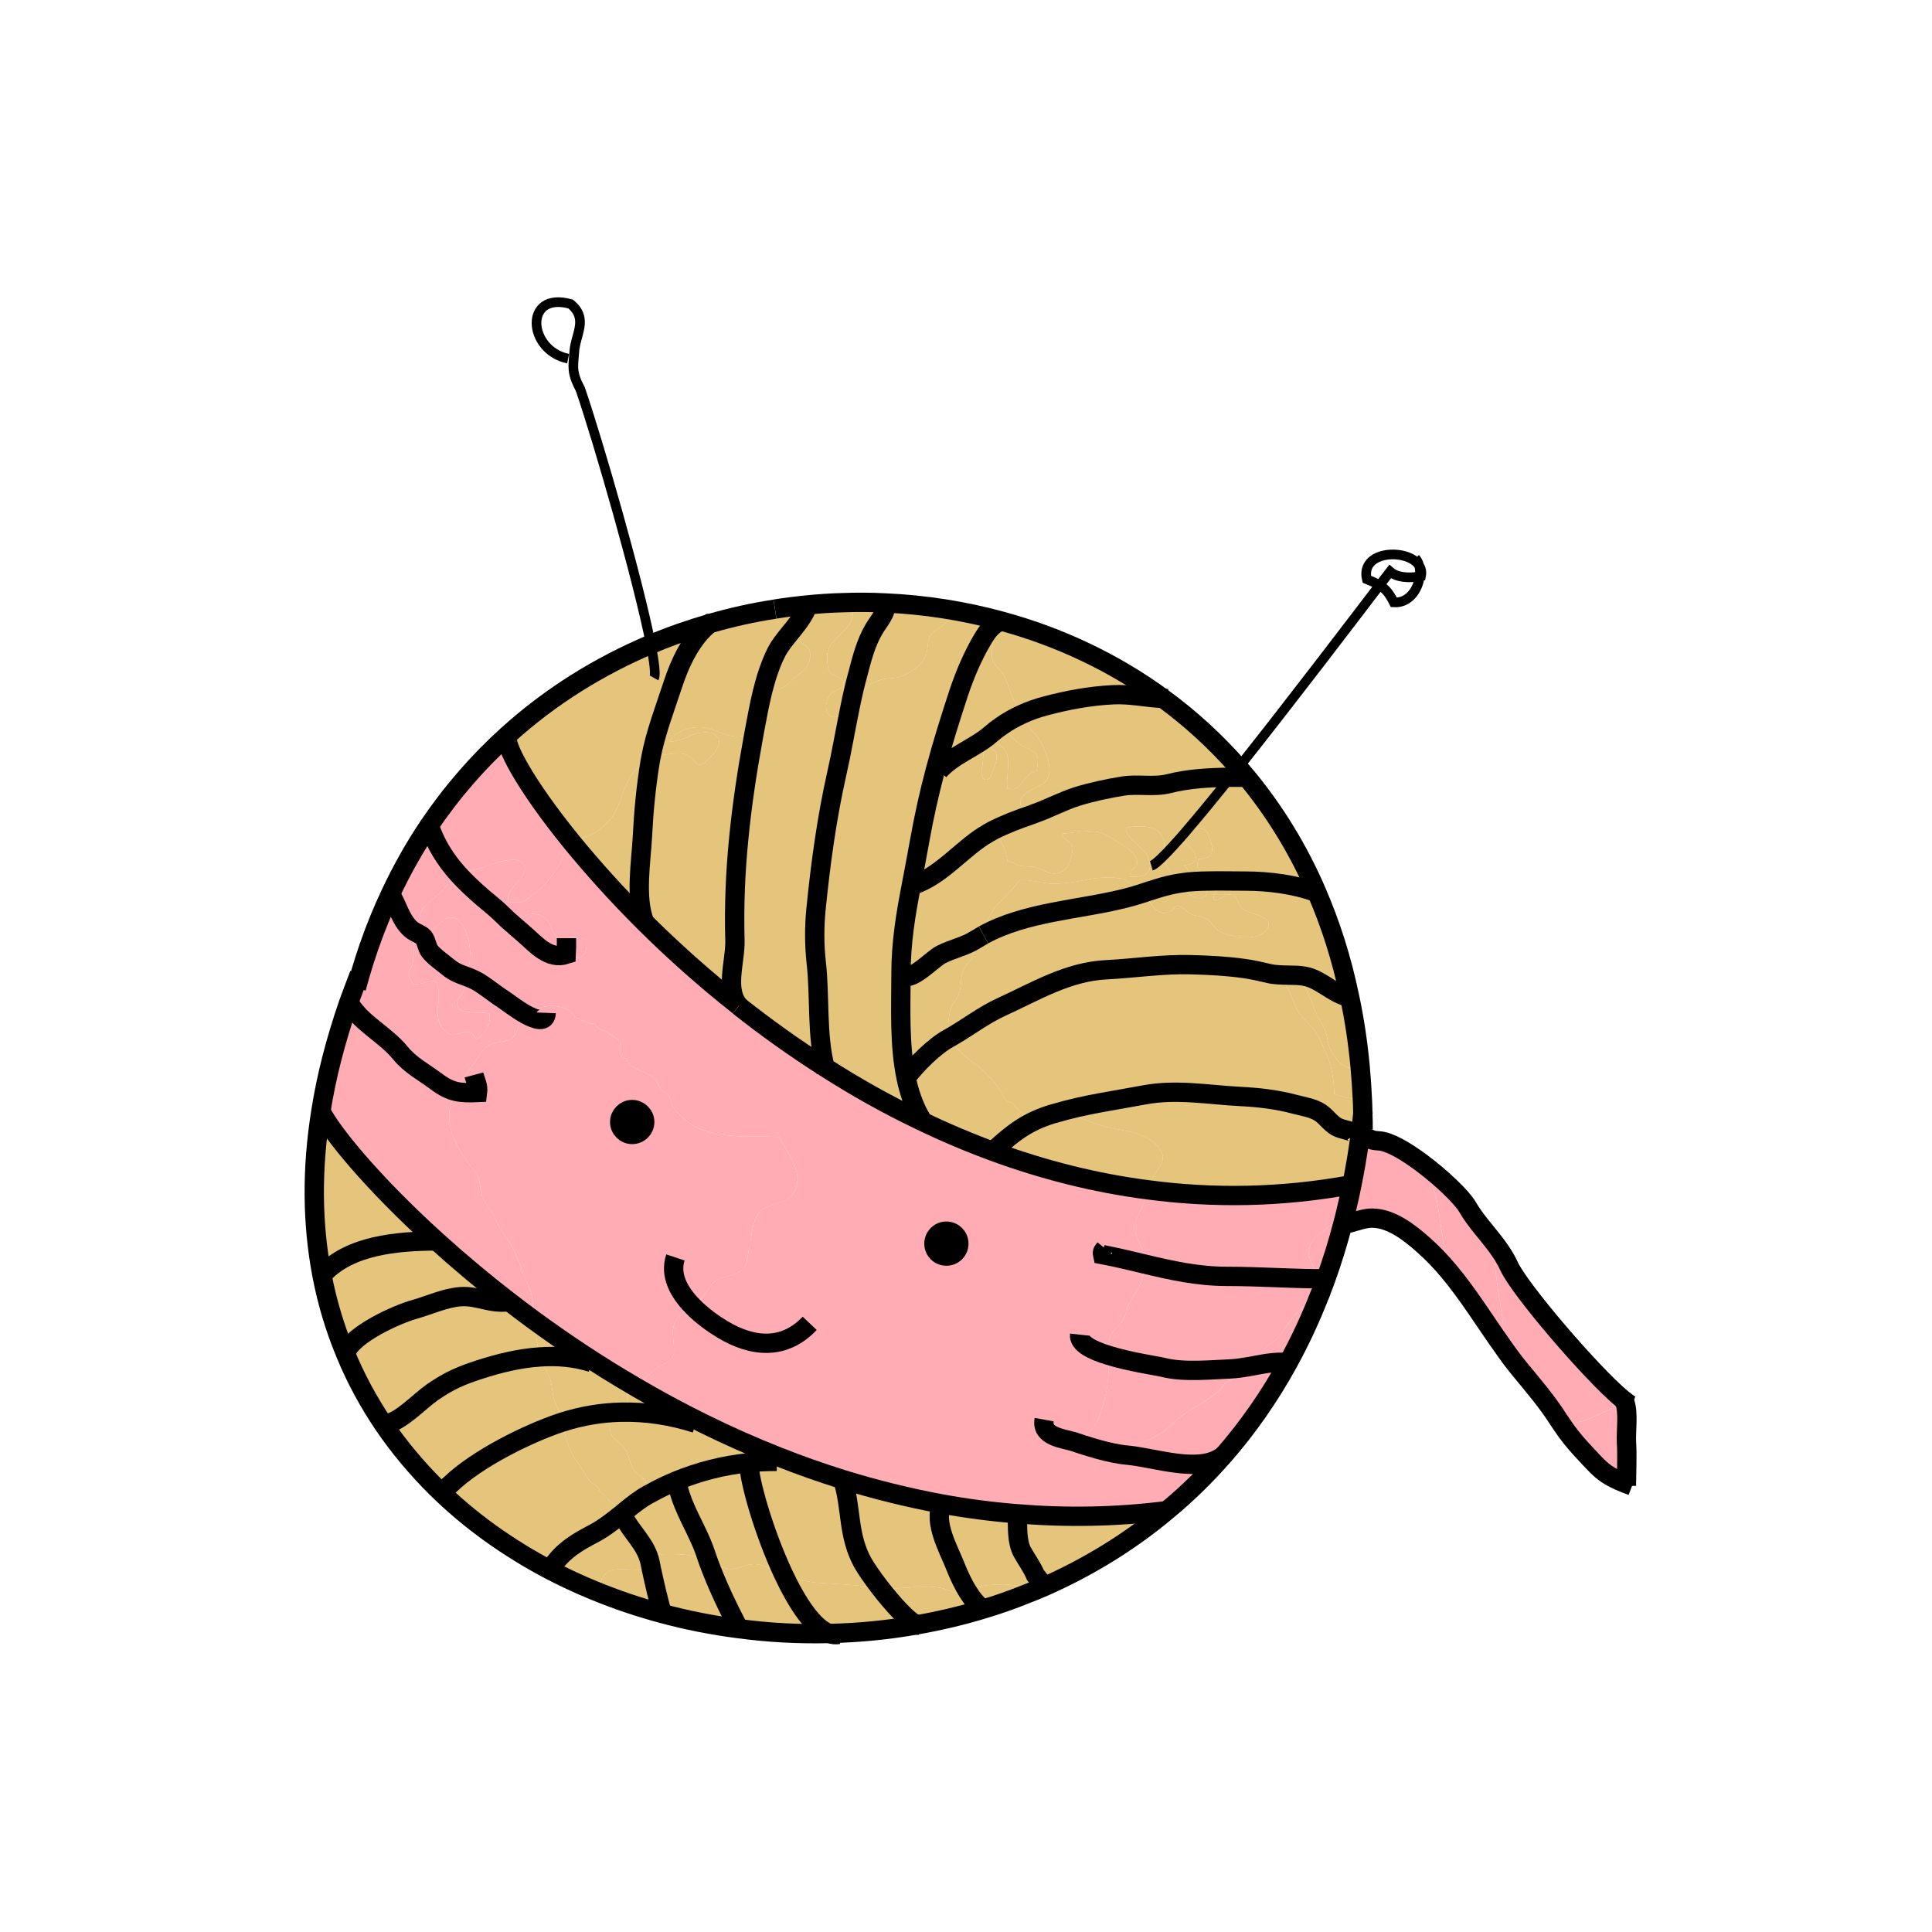 <?xml version="1.0" encoding="utf-8"?>
<!-- Generator: Adobe Illustrator 16.0.4, SVG Export Plug-In . SVG Version: 6.00 Build 0)  -->
<!DOCTYPE svg PUBLIC "-//W3C//DTD SVG 1.1//EN" "http://www.w3.org/Graphics/SVG/1.1/DTD/svg11.dtd">
<svg version="1.1" id="Layer_1" xmlns="http://www.w3.org/2000/svg" xmlns:xlink="http://www.w3.org/1999/xlink" x="0px" y="0px"
	 width="200px" height="200px" viewBox="0 0 200 200" enable-background="new 0 0 200 200" xml:space="preserve">
<g id="XMLID_1_">
	<g>
		<g id="XMLID_2_">
			<g>
				<path fill="#FFACB5" d="M168.37,149.27c0.09,1.431,0.01,2.891,0,4.33c-2.43-0.939-2.79-1.569-4.66-3.56
					c-0.72-0.78-1.46-1.69-2.07-2.63l0.091-0.07c1.449,0,2.149-0.149,3.409-0.75c0.601-0.3,1.21-0.46,1.7-0.859
					c0.41-0.32,0.61-0.74,1.05-0.95c0.141,0.12,0.261,0.21,0.38,0.3l-0.069,0.08C168.6,146.25,168.32,148.1,168.37,149.27z"/>
				<path fill="#FFACB5" d="M167.89,144.78c-0.439,0.21-0.64,0.63-1.05,0.95c-0.49,0.399-1.1,0.56-1.7,0.859
					c-1.26,0.601-1.96,0.75-3.409,0.75l-0.091,0.07c-0.109-0.15-0.199-0.3-0.3-0.44c-1.149-1.83-2.64-3.56-4.04-5.26
					c-0.649-0.79-1.25-1.61-1.83-2.45l0.23-0.17c0-2.68-0.66-5.12-0.9-7.75c-0.13-1.62-0.74-2.97-1.399-4.3
					c1.029,1.28,2.119,2.51,2.819,4.04C157.32,133.49,164.74,142.15,167.89,144.78z"/>
				<path fill="#FFACB5" d="M155.7,139.09l-0.23,0.17c-1.84-2.58-3.489-5.29-5.529-7.71c-0.5-2.319-0.74-4.68-1.16-7.05
					c-0.16-0.89-0.73-2.75-1.62-4.12c2.109,1.57,4.16,3.561,4.729,4.521c0.44,0.77,0.971,1.46,1.511,2.14
					c0.659,1.33,1.27,2.68,1.399,4.3C155.04,133.97,155.7,136.41,155.7,139.09z"/>
				<path fill="#FFACB5" d="M139.95,122.63c0.3-1.47,0.56-2.99,0.78-4.54c1.279-0.62,0.56-0.06,1.989,0.01
					c0.5,0.021,1.141,0.25,1.86,0.62c0.8,0.41,1.689,1,2.58,1.66c0.89,1.37,1.46,3.23,1.62,4.12c0.42,2.37,0.66,4.73,1.16,7.05
					c-0.801-0.95-1.66-1.859-2.62-2.7c-1.431-1.27-3.311-2.739-5.271-2.75c-1.04-0.01-2.1,0.561-3.05,0.631
					c0.15-0.53,0.28-1.061,0.4-1.61C139.6,124.3,139.79,123.47,139.95,122.63z"/>
				<path fill="#E5C47B" d="M141.03,113.76c0.029,0.5,0.04,1.021,0.05,1.53c-0.07,0.74-0.17,1.49-0.26,2.21l-0.471-0.06
					c-0.229-0.381-1.399-0.471-1.97-0.79c-0.689-0.391-1.1-1.07-1.729-1.48c-0.761-0.49-1.75-0.62-2.601-0.85
					c-1.819-0.49-3.74-0.721-5.62-0.811c-3.38-0.17-6.62-0.8-10.01-0.16c-3.13,0.591-6.11,0.98-9.17,1.891c-0.15,0-0.29,0-0.43,0.02
					c-0.761,0.061-1.95,0.29-2.7,0.08c-0.59-0.16-0.99-0.74-1.32-1.21c-0.819,0.101-1.149-1.149-1.55-1.68
					c-0.45-0.61-1.18-1.431-1.77-1.891c-0.811-0.649-1.601-1.1-2.201-1.85c-0.2-0.25-0.62-0.55-0.77-0.82
					c-0.08-0.149-0.12-0.319-0.14-0.489c1.79-1.021,3.439-2.311,5.26-3.141c3.58-1.64,6.91-3.67,10.88-3.87
					c2.98-0.15,5.87-0.62,8.92-0.52c1.801,0.05,3.58,0.14,5.351,0.39c0.89,0.12,1.729,0.32,2.63,0.53c0.3,0.07,0.62,0.1,0.92,0.12
					c0.83,0.89,1.27,1.93,1.7,3.06c0.39,1.03,1.069,1.58,1.75,2.351c0.31,0.33,0.68,0.81,0.859,1.239
					c0.25,0.62,0.46,1.101,0.721,1.66c0.54,1.261,0.71,2.65,0.77,4c0.95,0.391,1.73,0.54,2.66,0.55c0.02,0,0.04,0,0.06,0
					L141.03,113.76z"/>
				<path fill="#E5C47B" d="M141.03,113.76l-0.181,0.01c-0.02,0-0.04,0-0.06,0c-0.93-0.01-1.71-0.159-2.66-0.55
					c-0.06-1.35-0.229-2.739-0.77-4c-0.261-0.56-0.471-1.04-0.721-1.66c-0.18-0.43-0.55-0.909-0.859-1.239
					c-0.681-0.771-1.36-1.32-1.75-2.351c-0.431-1.13-0.87-2.17-1.7-3.06c0.64,0.05,1.29,0.03,1.92,0.06
					c0.75,0.85,1.25,1.97,1.66,3.11c0.28,0.78,0.64,1.42,1.06,2.1c0.45,0.761,0.36,1.53,0.71,2.34
					c0.46,1.061,1.58,2.471,2.891,1.921l0.229-0.021C140.9,111.51,140.97,112.62,141.03,113.76z"/>
				<path fill="#E5C47B" d="M140.82,117.5c-0.03,0.2-0.061,0.39-0.09,0.59c-0.221,1.55-0.48,3.07-0.78,4.54
					c-7.34,1.36-14.4,1.43-21.101,0.54c0.101-0.32,0.21-0.62,0.32-0.92c0.29-0.76,1.08-1.5,1.19-2.2
					c0.13-1.03-0.841-1.819-1.591-2.24c-1.46-0.81-2.979-0.779-4.609-1.25c-1.65-0.47-3.141-1.35-4.91-1.319
					c3.06-0.91,6.04-1.3,9.17-1.891c3.39-0.64,6.63-0.01,10.01,0.16c1.88,0.09,3.801,0.32,5.62,0.811
					c0.851,0.229,1.84,0.359,2.601,0.85c0.63,0.41,1.04,1.09,1.729,1.48c0.57,0.319,1.74,0.409,1.97,0.79L140.82,117.5z"/>
				<path fill="#E5C47B" d="M140.8,110.42l-0.229,0.021c-1.311,0.55-2.431-0.86-2.891-1.921c-0.35-0.81-0.26-1.579-0.71-2.34
					c-0.42-0.68-0.779-1.319-1.06-2.1c-0.41-1.14-0.91-2.26-1.66-3.11c0.38,0.02,0.75,0.07,1.11,0.16
					c1.439,0.4,2.51,1.561,3.939,2.01l0.38-0.08C140.19,105.41,140.56,107.86,140.8,110.42z"/>
				<path fill="#FFACB5" d="M139.95,122.63c-0.16,0.84-0.351,1.67-0.55,2.49h-0.011c-0.239,0.81-1.26,1.31-1.81,1.83
					c-0.95,0.859-2.05,1.25-2.08,2.72c-0.02,1.061,0.78,1.85,1.16,2.71c-3.271-0.02-6.351-0.25-9.63-0.25
					c-3.05,0-5.8-0.62-8.561-1.28c0.011-0.51-0.05-1.029-0.22-1.51c-0.27-0.81-0.83-1.47-0.77-2.46c0.05-0.649,0.43-1.149,0.67-1.75
					c0.279-0.63,0.479-1.3,0.699-1.96C125.55,124.06,132.61,123.99,139.95,122.63z"/>
				<path fill="#E5C47B" d="M139.68,103.06l-0.38,0.08c-1.43-0.449-2.5-1.609-3.939-2.01c-0.36-0.09-0.73-0.14-1.11-0.16
					c-0.63-0.03-1.28-0.01-1.92-0.06c-0.3-0.02-0.62-0.05-0.92-0.12c-0.9-0.21-1.74-0.41-2.63-0.53
					c-1.771-0.25-3.55-0.34-5.351-0.39c-3.05-0.1-5.939,0.37-8.92,0.52c-3.97,0.2-7.3,2.23-10.88,3.87
					c-1.82,0.83-3.47,2.12-5.26,3.141c-0.04-0.23-0.05-0.471-0.12-0.71h-0.09c-0.05-0.71,0.06-1.54,0.24-2.181
					c0.21-0.729,0.7-0.99,0.92-1.75c0.24-0.8,0.07-1.79,0.52-2.53c0.5-0.79,0.89-1.04,1.14-2.03c0.2-0.8,0.45-0.8,0.83-1.41
					l0.011-0.01c4.33-2.38,9.819-2.59,14.529-3.76c0.5-0.12,0.99-0.26,1.45-0.4c0.07,0.11,0.141,0.23,0.23,0.32
					c0.22-0.04,0.52,0.07,0.75,0.03c0.47,0.8,1.21,2,2.35,1.38c0.771-0.42,0.271-0.87,1.23-0.41c0.27,0.13,0.529,0.47,0.79,0.62
					c0.619,0.34,1.29,0.21,1.84,0.61c0.45,0.33,0.729,1,1.319,1.29c1.25,0.59,4.101,1.08,4.9-0.36c0.72-1.29-1.9-1.43-2.61-2.03
					c-0.529-0.45-0.369-1.38-1.229-1.47c-0.73-0.06-0.96,0.7-1.75,0.52c0.04-1.19,0.97-1.46,0.46-1.93c0.95,0,1.91,0.02,2.86,0.02
					c2.359,0,5.159,0.35,7.35,1.19l0.03-0.01C137.74,95.68,138.88,99.23,139.68,103.06z"/>
				<path fill="#FFACB5" d="M139,126.73c-0.51,1.96-1.1,3.85-1.75,5.659c-0.2,0-0.4,0-0.59-0.01c-0.38-0.86-1.18-1.649-1.16-2.71
					c0.03-1.47,1.13-1.86,2.08-2.72c0.55-0.521,1.57-1.021,1.81-1.83h0.011C139.28,125.67,139.15,126.2,139,126.73z"/>
				<path fill="#FFACB5" d="M136.66,132.38c0.189,0.01,0.39,0.01,0.59,0.01c-0.14,0.37-0.27,0.75-0.42,1.101
					c-0.061,0.189-0.12,0.37-0.2,0.55c-0.01,0.02-0.01,0.03-0.03,0.05c-0.359,0.63-1.029,0.75-1.63,1.19
					c-0.95,0.7-1.529,1.569-2.13,2.54c-0.45,0.72-1.07,1.05-1.7,1.58c-0.55,0.47-0.85,1.279-1.409,1.75
					c-0.141,0.13-0.32,0.229-0.49,0.33c-0.62,0.1-1.24,0.199-1.87,0.229c-2.101,0.09-4.83,0.36-6.87-0.14
					c-0.83-0.2-3.55-0.58-5.73-1.261c-0.029-0.779-0.06-1.569,0.29-2.21c0.32-0.609,0.971-0.979,1.271-1.6
					c0.38-0.78,0.479-1.56,0.979-2.29c0.471-0.67,0.78-1.3,0.98-2.08c0.1-0.42,0.17-0.85,0.18-1.28
					c2.761,0.66,5.511,1.28,8.561,1.28C130.31,132.13,133.39,132.36,136.66,132.38z"/>
				<path fill="#E5C47B" d="M136.32,92.38v0.01l-0.03,0.01c-2.19-0.84-4.99-1.19-7.35-1.19c-0.95,0-1.91-0.02-2.86-0.02
					c-0.14-0.12-0.36-0.25-0.73-0.42c-1.01-0.46-1.609-0.52-1.3-1.83c1.4-0.04,1.62-0.66,1.3-1.84c-0.34-1.33-0.699-1.48-2-1.22
					c-0.22,0.04-0.399,0.09-0.55,0.15c1.32-1.54,2.9-3.46,4.601-5.57c0.54,0,1.1,0,1.659,0C131.93,83.93,134.39,87.9,136.32,92.38z"
					/>
				<path fill="#FFACB5" d="M134.97,135.28c0.601-0.44,1.271-0.561,1.63-1.19c-0.96,2.47-2.06,4.8-3.26,6.99l-0.07-0.03
					c-1.35-0.13-2.689,0.19-4.029,0.431c0.17-0.101,0.35-0.2,0.49-0.33c0.56-0.471,0.859-1.28,1.409-1.75
					c0.63-0.53,1.25-0.86,1.7-1.58C133.44,136.85,134.02,135.98,134.97,135.28z"/>
				<path fill="#FFACB5" d="M133.34,141.08c-1.939,3.53-4.17,6.7-6.63,9.53c-0.01,0.01-0.03,0.02-0.03,0.02
					c-2.359,2.021-7.109,0.25-10.05,0c-0.45-0.04-0.899-0.12-1.36-0.21c0.86-0.25,1.721-0.71,2.57-0.979
					c1.561-0.49,2.72-1.19,3.82-2.28c1.25-1.25,3.02-1.891,4.39-3.05c0.3-0.261,0.49-0.62,0.771-0.88
					c0.33-0.29,0.72-0.351,1.069-0.631c0.341-0.26,0.53-0.619,0.92-0.88c0.12-0.069,0.271-0.16,0.431-0.239
					c1.34-0.24,2.68-0.561,4.029-0.431L133.34,141.08z"/>
				<path fill="#E5C47B" d="M128.6,94.07c0.71,0.6,3.33,0.74,2.61,2.03c-0.8,1.44-3.65,0.95-4.9,0.36
					c-0.59-0.29-0.869-0.96-1.319-1.29c-0.55-0.4-1.221-0.27-1.84-0.61c-0.261-0.15-0.521-0.49-0.79-0.62
					c-0.96-0.46-0.46-0.01-1.23,0.41c-1.14,0.62-1.88-0.58-2.35-1.38c-0.23,0.04-0.53-0.07-0.75-0.03
					c-0.09-0.09-0.16-0.21-0.23-0.32c1.42-0.45,2.75-0.95,4.28-1.19c0.11,0.14,0.22,0.26,0.32,0.39c0.6,0.74,1.409,1.55,2.42,0.94
					c0.25-0.96,0.25-1.14-0.511-1.54c0.591-0.02,1.181-0.02,1.771-0.03c0.51,0.47-0.42,0.74-0.46,1.93
					c0.79,0.18,1.02-0.58,1.75-0.52C128.23,92.69,128.07,93.62,128.6,94.07z"/>
				<path fill="#FFACB5" d="M129.24,141.48c-0.16,0.079-0.311,0.17-0.431,0.239c-0.39,0.261-0.579,0.62-0.92,0.88
					c-0.35,0.28-0.739,0.341-1.069,0.631c-0.28,0.26-0.471,0.619-0.771,0.88c-1.37,1.159-3.14,1.8-4.39,3.05
					c-1.101,1.09-2.26,1.79-3.82,2.28c-0.85,0.27-1.71,0.729-2.57,0.979c-1.109-0.22-2.25-0.57-3.3-0.9
					c0.13-0.789,1.25-1.75,1.54-2.21c0.351-0.6,0.521-1.46,0.721-2.09c0.449-1.41,0.55-2.84,0.55-4.34c0-0.189,0-0.38-0.011-0.57
					c2.181,0.681,4.9,1.061,5.73,1.261c2.04,0.5,4.77,0.229,6.87,0.14C128,141.68,128.62,141.58,129.24,141.48z"/>
				<path fill="#E5C47B" d="M128.21,79.46c-0.29,0.34-0.55,0.68-0.81,1c-2.221,0.03-4.36,0.14-6.431,0.67
					c-1.55,0.38-3.13,0-4.689,0.24c-1.45,0.22-3.38,0.64-4.78,1.08c-1.54,0.49-2.92,1.25-4.43,1.78c-0.08-0.08-0.17-0.15-0.261-0.19
					c-0.449-0.24-1.239-0.35-1.189-1.04c0.05-1.03,2.05-1.49,2.6-2.09c0.971-1.1,0.05-3.14-0.55-4.19c-0.37-0.66-0.89-1.1-1.29-1.68
					c-0.24-0.35-0.42-0.72-0.6-1.09c0.79-0.37,1.609-0.65,2.439-0.87c2.28-0.61,4.61-1.04,7-1.16c1.79-0.09,3.45,0.31,5.181,0.38
					C123.22,74.36,125.84,76.75,128.21,79.46z"/>
				<path fill="#E5C47B" d="M125.35,90.77c0.37,0.17,0.591,0.3,0.73,0.42c-0.59,0.01-1.18,0.01-1.771,0.03
					c-0.05-0.03-0.1-0.06-0.159-0.09c-0.811-0.42-0.98-0.88-1.591-1.57c1.45-0.06,1.591-1,0.551-1.92
					c-0.431-0.37-0.771-0.7-0.851-0.98c0.181-0.2,0.351-0.41,0.54-0.63c0.15-0.06,0.33-0.11,0.55-0.15c1.301-0.26,1.66-0.11,2,1.22
					c0.32,1.18,0.101,1.8-1.3,1.84C123.74,90.25,124.34,90.31,125.35,90.77z"/>
				<path fill="#E5C47B" d="M124.31,91.22c0.761,0.4,0.761,0.58,0.511,1.54c-1.011,0.61-1.82-0.2-2.42-0.94
					c-0.101-0.13-0.21-0.25-0.32-0.39c0.3-0.05,0.61-0.09,0.93-0.13C123.44,91.26,123.88,91.24,124.31,91.22z"/>
				<path fill="#E5C47B" d="M124.15,91.13c0.06,0.03,0.109,0.06,0.159,0.09c-0.43,0.02-0.869,0.04-1.3,0.08
					c-0.319,0.04-0.63,0.08-0.93,0.13c-0.561-0.64-1.2-1.37-1.43-2.16c-0.07-0.25-0.091-0.51-0.11-0.75
					c0.479-0.48,1.06-1.12,1.72-1.86c0.08,0.28,0.42,0.61,0.851,0.98c1.04,0.92,0.899,1.86-0.551,1.92
					C123.17,90.25,123.34,90.71,124.15,91.13z"/>
				<path fill="#FFACB5" d="M52.51,95.18c-0.04,0.45-0.03,0.92-0.07,1.35c0.56,0.03,1.13,0.03,1.69,0.06
					c0.05,0.06,0.12,0.11,0.18,0.16c0.61,0.53,1.24,1.19,1.93,1.63c0.23,0.97,0.1,1.55,1.44,1.31c0.45-0.08,1.59-0.29,1.75-0.61
					l0.01-0.04c1.18,0.29,1.34-0.77,1.28-1.79c-0.43-0.1-0.75-0.25-1.21-0.27c-0.31-0.01-0.6,0.11-0.87,0.19
					c-0.15,0.04-0.29,0.08-0.44,0.07c-0.93-0.06-0.85-0.88-1.26-1.55c-0.45-0.75-1.04-1.15-1.97-1.07
					c-0.38,0.03-0.84,0.29-1.23,0.28c-0.53-0.01-0.67-0.33-1.12-0.35C52.57,94.75,52.53,94.96,52.51,95.18z M85.41,110.49
					c3.13,2.01,6.45,3.88,9.94,5.54c2.46,1.189,5,2.26,7.61,3.22c5.03,1.83,10.34,3.21,15.89,3.92c-0.22,0.66-0.42,1.33-0.699,1.96
					c-0.24,0.601-0.62,1.101-0.67,1.75c-0.061,0.99,0.5,1.65,0.77,2.46c0.17,0.48,0.23,1,0.22,1.51c-0.01,0.431-0.08,0.86-0.18,1.28
					c-0.2,0.78-0.51,1.41-0.98,2.08c-0.5,0.73-0.6,1.51-0.979,2.29c-0.3,0.62-0.95,0.99-1.271,1.6
					c-0.35,0.641-0.319,1.431-0.29,2.21c0.011,0.19,0.011,0.381,0.011,0.57c0,1.5-0.101,2.93-0.55,4.34
					c-0.2,0.63-0.37,1.49-0.721,2.09c-0.29,0.46-1.41,1.421-1.54,2.21c-0.029,0.23,0.011,0.44,0.181,0.631
					c0.279,0.3,1.319,0.399,1.729,0.449c0.47,0.04,0.93-0.029,1.39-0.18c0.461,0.09,0.91,0.17,1.36,0.21
					c2.94,0.25,7.69,2.021,10.05,0c-1.83,2.11-3.8,4.03-5.88,5.75c-5.28,0.67-10.439,0.74-15.45,0.33
					c-2.659-0.21-5.28-0.55-7.85-1.02c-3.52-0.65-6.94-1.511-10.26-2.53c-2.26-0.71-4.49-1.49-6.65-2.351
					c-5.34-2.1-10.36-4.619-14.98-7.34c0.84-0.39,2.04-1.649,2.58-1.97c0.33-0.2,1.27-0.62,1.46-1c0.27-0.56,0.01-1.89,0.01-2.51
					c0-1.54,0.9-1.99,2-2.811c0.03-0.01,0.07-0.04,0.1-0.06c0.59-0.45,0.91-0.66,1.33-1.33c0.57-0.91,0.87-1.29,1.84-1.56
					c0.6-0.16,1.26-0.28,1.77-0.721c0.73-0.63,0.64-1.37,0.85-2.26c0.3-1.34,0.28-3.55,1.64-4.2c1.04-0.51,2.39-0.45,3.04-1.689
					c0.73-1.4,0.08-2.721-0.57-3.94c-0.29-0.54-0.75-1.13-0.99-1.71c-2.98-0.17-6.73,0.31-9.26-1.41c-0.55-0.359-1.1-0.88-1.5-1.38
					c-0.42-0.52-0.45-1.18-0.8-1.67c-0.12-0.16-0.52-0.32-0.68-0.5c-0.25-0.27-0.31-0.72-0.54-0.98
					c-0.88-0.949-2.49-0.89-3.06-2.189c-0.87,0.03-0.58-1.34-0.61-1.92c-0.38-0.101-1-0.58-1.38-0.771
					c-0.39-0.199-1.17-0.479-1.24-0.899c-0.81,0.029-1.34-0.46-2.07-0.641c-0.88-1.72-3.72-1.399-5.11-0.34
					c-0.97-0.55-1.99-1.35-2.35-1.58c-0.9-0.58-1.88-1.41-2.77-1.899c-0.34-0.181-0.67-0.311-0.98-0.431
					c0.18-0.74,0.32-1.41,0.35-2.2c0.05-1.17-0.52-3.97-2.01-3.93c-1.09,0.02-2.38,2.6-3.07,0.96c-0.74-1.81,1.17-2.67,2.09-3.6
					c0.6-0.61,0.97-1.45,1.73-1.87c0.03-0.01,0.04-0.02,0.06-0.03c0.64-0.31,1.53-0.3,2.23-0.55c0.84-0.31,3.46-1.32,4.28-0.66
					c1.21,0.97-0.97,2.45-1.29,3.3c-0.09,0.25-0.11,0.59-0.16,0.86c0.84-0.07,1.21,0.24,1.96-0.25c0.55-0.36,1.24-0.96,1.71-1.4
					c0.6-0.57,1.14-1.37,1.63-2.09c0.56-0.83,0.54-1.81,1.4-2.41c2.08,2.54,4.59,5.35,7.51,8.26c2.87,2.85,6.13,5.79,9.74,8.63v0.02
					C79.25,106.33,82.24,108.48,85.41,110.49z M99.26,128.74c0-0.71-0.58-1.29-1.29-1.29c-0.72,0-1.29,0.58-1.29,1.29
					c0,0.72,0.57,1.29,1.29,1.29C98.68,130.03,99.26,129.46,99.26,128.74z"/>
				<path fill="#E5C47B" d="M127.4,80.46c-1.7,2.11-3.28,4.03-4.601,5.57c-0.189,0.22-0.359,0.43-0.54,0.63
					c-0.66,0.74-1.24,1.38-1.72,1.86c-0.05-1,0.17-1.99-0.87-2.63c-0.74-0.45-2.3-0.41-3.13-0.18c0.1,1.32,1.91,1.89,2.32,3.08
					c0.109,0.33,0.18,0.61,0.18,0.85c0,0.96-0.91,1.18-2.07,1.12c-0.109-0.97,1.271-0.87,0.57-2.09c-0.4-0.72-1.14-1.05-1.8-1.49
					c-1.07-0.7-1.62-1.13-2.98-1.13c-1,0-1.899,0.2-2.85,0.26c0.29,1.01,1.35,0.53,1.09,1.92c-0.21,1.06-0.54,2.1-1.73,2.19
					c-0.92,0.08-1.479-0.61-2.359-0.7c-0.51-0.05-0.96,0-1.4-0.13c-0.439-0.13-0.649-0.43-1.22-0.41c-0.11-1.02-0.46-1.84-1.08-2.61
					c-0.13-0.18-0.31-0.39-0.41-0.61c0.61-0.31,1.28-0.61,1.96-0.88c0.67-0.27,1.36-0.51,2-0.73c0.11-0.03,0.21-0.08,0.311-0.12
					c1.51-0.53,2.89-1.29,4.43-1.78c1.4-0.44,3.33-0.86,4.78-1.08c1.56-0.24,3.14,0.14,4.689-0.24
					C123.04,80.6,125.18,80.49,127.4,80.46z"/>
				<path fill="#E5C47B" d="M120.65,89.27c0.229,0.79,0.869,1.52,1.43,2.16c-1.53,0.24-2.86,0.74-4.28,1.19
					c-0.46-0.69-0.91-1.56-1.71-1.67c-1.1-0.17-2.33-0.13-3.41,0.08c-1.26,0.25-2.62,0.5-3.939,0.44c-1-0.05-2.26-0.48-3.221-0.33
					c-0.93,1.37-2.52,2.35-3.189,3.94c-0.25,0.61-0.19,1.17-0.51,1.7l-0.011,0.01c-0.27,0.15-0.529,0.31-0.779,0.46
					c-1.14,0.73-2.4,0.95-3.6,1.56c-0.9,0.46-2.96,2.709-3.9,2.23h-0.26c0-0.08,0-0.17,0-0.25c0-3.21,0.5-6.21,1.09-9.23l0.22,0.04
					c2.9-0.94,5.11-3.88,7.71-5.35c0.17-0.1,0.33-0.19,0.51-0.29c0.101,0.22,0.28,0.43,0.41,0.61c0.62,0.77,0.97,1.59,1.08,2.61
					c0.57-0.02,0.78,0.28,1.22,0.41c0.44,0.13,0.891,0.08,1.4,0.13c0.88,0.09,1.439,0.78,2.359,0.7c1.19-0.09,1.521-1.13,1.73-2.19
					c0.26-1.39-0.8-0.91-1.09-1.92c0.95-0.06,1.85-0.26,2.85-0.26c1.36,0,1.91,0.43,2.98,1.13c0.66,0.44,1.399,0.77,1.8,1.49
					c0.7,1.22-0.68,1.12-0.57,2.09c1.16,0.06,2.07-0.16,2.07-1.12l0.15-0.01c0.239-0.07,0.71-0.46,1.35-1.11
					C120.56,88.76,120.58,89.02,120.65,89.27z"/>
				<path fill="#E5C47B" d="M119.67,85.89c1.04,0.64,0.82,1.63,0.87,2.63c-0.64,0.65-1.11,1.04-1.35,1.11l-0.15,0.01
					c0-0.24-0.07-0.52-0.18-0.85c-0.41-1.19-2.221-1.76-2.32-3.08C117.37,85.48,118.93,85.44,119.67,85.89z"/>
				<path fill="#E5C47B" d="M118.77,117.81c0.75,0.421,1.721,1.21,1.591,2.24c-0.11,0.7-0.9,1.44-1.19,2.2
					c-0.11,0.3-0.22,0.6-0.32,0.92c-5.55-0.71-10.859-2.09-15.89-3.92l0.14-0.37c1.86-1.689,3.311-2.77,5.78-3.54
					c0.12-0.04,0.24-0.07,0.37-0.1c1.77-0.03,3.26,0.85,4.91,1.319C115.79,117.03,117.31,117,118.77,117.81z"/>
				<path fill="#E5C47B" d="M117.8,92.62c-0.46,0.14-0.95,0.28-1.45,0.4c-4.71,1.17-10.199,1.38-14.529,3.76
					c0.319-0.53,0.26-1.09,0.51-1.7c0.67-1.59,2.26-2.57,3.189-3.94c0.961-0.15,2.221,0.28,3.221,0.33
					c1.319,0.06,2.68-0.19,3.939-0.44c1.08-0.21,2.311-0.25,3.41-0.08C116.89,91.06,117.34,91.93,117.8,92.62z"/>
				<path fill="#E5C47B" d="M120.4,72.3c-1.73-0.07-3.391-0.47-5.181-0.38c-2.39,0.12-4.72,0.55-7,1.16
					c-0.83,0.22-1.649,0.5-2.439,0.87c-0.2-0.4-0.391-0.81-0.65-1.19c-0.55-0.81-0.729-1.92-1.189-2.8
					c-0.37-0.68-1.08-1.1-1.23-1.83c-0.18-0.86,0.271-1.75,0.08-2.63c-0.04-0.21-0.1-0.4-0.17-0.55c0.33-0.33,0.71-0.58,1.14-0.63
					C109.71,65.95,115.37,68.61,120.4,72.3z"/>
				<path fill="#E5C47B" d="M105.35,156.71c5.011,0.41,10.17,0.34,15.45-0.33c-3.89,3.26-8.149,5.851-12.64,7.84
					c-0.34-0.319-0.69-0.85-0.97-1.16c-0.37-0.869-0.931-1.619-1.381-2.43c-0.529-1.01-0.479-2.49-0.479-3.66L105.35,156.71z"/>
				<path fill="#E5C47B" d="M109.25,115.24c-0.13,0.029-0.25,0.06-0.37,0.1c-2.47,0.771-3.92,1.851-5.78,3.54l-0.14,0.37
					c-2.61-0.96-5.15-2.03-7.61-3.22l0.01-0.03c0.02-0.17-0.03-0.32-0.15-0.44c-0.67-1.239-1.12-2.579-1.41-3.989
					c1.07-1.42,2.91-3.261,4.42-4.09c0.05-0.03,0.09-0.051,0.15-0.08c0.02,0.17,0.06,0.34,0.14,0.489
					c0.15,0.271,0.57,0.57,0.77,0.82c0.6,0.75,1.39,1.2,2.201,1.85c0.59,0.46,1.319,1.28,1.77,1.891c0.4,0.53,0.73,1.78,1.55,1.68
					c0.33,0.47,0.73,1.05,1.32,1.21c0.75,0.21,1.939-0.02,2.7-0.08C108.96,115.24,109.1,115.24,109.25,115.24z"/>
				<path fill="#E5C47B" d="M107.67,76.72c0.6,1.05,1.521,3.09,0.55,4.19c-0.55,0.6-2.55,1.06-2.6,2.09
					c-0.05,0.69,0.74,0.8,1.189,1.04c0.091,0.04,0.181,0.11,0.261,0.19c-0.101,0.04-0.2,0.09-0.311,0.12
					c-0.64,0.22-1.33,0.46-2,0.73c-0.609-0.13-1.18-0.21-1.55-0.02c-0.52,0.27-0.55,0.6-0.41,0.9c-0.18,0.1-0.34,0.19-0.51,0.29
					c-2.6,1.47-4.81,4.41-7.71,5.35l-0.22-0.04c0.28-1.5,0.58-3.02,0.85-4.55c0.44-2.47,0.98-4.9,1.62-7.3l0.37,0.09
					c1.42-1.63,3.79-2.41,5.38-3.81c0.01-0.02,0.04-0.03,0.04-0.04c-0.03,0.17-0.04,0.34,0,0.49c0.149,0.69,0.6,0.49,1.12,0.89
					c1.16,0.93,0.319,2.98,0.55,4.33c0.14,0.01,0.28,0.02,0.42,0.02c0.021,0.01,0.06,0.01,0.08,0.01c0.02,0,0.03,0,0.05,0
					c0.91-0.01,1.33-1.8,2.49-1.86c0.03-0.57,0.27-1.26-0.061-1.76c-0.229-0.36-1.069-0.64-1.409-0.86
					c-0.431-0.27-0.83-0.62-1.23-1.04c-0.22-0.24-0.59-0.78-0.96-1.02c0.66-0.47,1.37-0.86,2.11-1.2c0.18,0.37,0.359,0.74,0.6,1.09
					C106.78,75.62,107.3,76.06,107.67,76.72z M102.53,80.46c0.239-0.83,1.029-2.02,0.42-2.79c-0.07-0.03-0.15-0.01-0.23-0.03
					c-0.08-0.35-0.33-0.56-0.7-0.49c-0.289,0.7-0.199,1.57-0.369,2.34c-0.131,0.61,0,1.69,0.909,1.01L102.53,80.46z"/>
				<path fill="#E5C47B" d="M107.27,78.07c0.33,0.5,0.091,1.19,0.061,1.76c-1.16,0.06-1.58,1.85-2.49,1.86c-0.02,0-0.03,0-0.05,0
					c-0.021,0-0.06,0-0.08-0.01c-0.14,0-0.28-0.01-0.42-0.02c-0.23-1.35,0.61-3.4-0.55-4.33c-0.521-0.4-0.971-0.2-1.12-0.89
					c-0.04-0.15-0.03-0.32,0-0.49c0.34-0.29,0.689-0.56,1.05-0.8c0.37,0.24,0.74,0.78,0.96,1.02c0.4,0.42,0.8,0.77,1.23,1.04
					C106.2,77.43,107.04,77.71,107.27,78.07z"/>
				<path fill="#E5C47B" d="M107.19,163.06c0.279,0.311,0.63,0.841,0.97,1.16c-0.641,0.28-1.29,0.55-1.95,0.8L106.2,165
					c-0.26-1.29-3.17-0.99-4.19-0.87c-0.71,0.09-1.18,0.47-1.79,0.69c-0.52-0.811-0.96-1.771-1.31-2.65
					c-0.68-1.75-2.32-4.56-1.41-6.479c2.57,0.47,5.19,0.81,7.85,1.02l-0.02,0.26c0,1.17-0.05,2.65,0.479,3.66
					C106.26,161.44,106.82,162.19,107.19,163.06z"/>
				<path fill="#E5C47B" d="M106.2,165l0.01,0.02c-1.49,0.601-2.99,1.131-4.52,1.58l-0.03-0.109c-0.51-0.37-1.01-0.971-1.44-1.67
					c0.61-0.221,1.08-0.601,1.79-0.69C103.03,164.01,105.94,163.71,106.2,165z"/>
				<path fill="#E5C47B" d="M105.13,72.76c0.26,0.38,0.45,0.79,0.65,1.19c-0.74,0.34-1.45,0.73-2.11,1.2
					c-0.11-0.09-0.22-0.13-0.33-0.13c-0.33-0.01-0.63,0.47-0.72,0.93c0,0.01-0.03,0.02-0.04,0.04c-1.59,1.4-3.96,2.18-5.38,3.81
					l-0.37-0.09c0.72-2.7,1.55-5.36,2.44-8.05c0.63-1.87,1.4-3.68,2.39-5.38c0.25-0.43,0.58-0.95,0.96-1.33
					c0.07,0.15,0.13,0.34,0.17,0.55c0.19,0.88-0.26,1.77-0.08,2.63c0.15,0.73,0.86,1.15,1.23,1.83
					C104.4,70.84,104.58,71.95,105.13,72.76z"/>
				<path fill="#E5C47B" d="M102.95,77.67c0.609,0.77-0.181,1.96-0.42,2.79l0.029,0.04c-0.909,0.68-1.04-0.4-0.909-1.01
					c0.17-0.77,0.08-1.64,0.369-2.34c0.37-0.07,0.62,0.14,0.7,0.49C102.8,77.66,102.88,77.64,102.95,77.67z"/>
				<path fill="#E5C47B" d="M103.76,64.32c-0.43,0.05-0.81,0.3-1.14,0.63c-0.561-1.36-1.92-1.39-3.4-1.2
					c-0.89,0.12-1.1,0.61-1.78,1.12c-0.55,0.42-1.04,0.51-1.27,1.26c-0.23,0.72-0.06,1.44-0.54,2.13c-0.76,1.09-2.13,1.91-3.41,1.96
					c-1.72,0.07-2.64,0.8-3.57,2.19c-0.14,0.21-0.38,0.5-0.65,0.79c0.23-1.13,0.48-2.25,0.79-3.37c0.42-1.6,0.83-3.27,1.7-4.73
					c0.51-0.87,1.25-1.57,1.2-2.61v-0.07C95.77,62.6,99.82,63.24,103.76,64.32z"/>
				<path fill="#E5C47B" d="M102.62,64.95c-0.38,0.38-0.71,0.9-0.96,1.33c-0.99,1.7-1.76,3.51-2.39,5.38
					c-0.89,2.69-1.72,5.35-2.44,8.05c-0.64,2.4-1.18,4.83-1.62,7.3c-0.27,1.53-0.57,3.05-0.85,4.55c-0.59,3.02-1.09,6.02-1.09,9.23
					c0,0.08,0,0.17,0,0.25c-0.01,3.36-0.18,7.13,0.53,10.53c0.29,1.41,0.74,2.75,1.41,3.989c0.12,0.12,0.17,0.271,0.15,0.44
					l-0.01,0.03c-3.49-1.66-6.81-3.53-9.94-5.54c-0.88-3.29-0.52-7.45-0.91-10.8c-0.21-1.88-0.21-3.78-0.02-5.65
					c0.46-4.6,1.11-9.36,2.12-13.85c0.53-2.33,0.92-4.66,1.4-6.99c0.27-0.29,0.51-0.58,0.65-0.79c0.93-1.39,1.85-2.12,3.57-2.19
					c1.28-0.05,2.65-0.87,3.41-1.96c0.48-0.69,0.31-1.41,0.54-2.13c0.23-0.75,0.72-0.84,1.27-1.26c0.68-0.51,0.89-1,1.78-1.12
					C100.7,63.56,102.06,63.59,102.62,64.95z"/>
				<path fill="#E5C47B" d="M101.03,97.25c0.25-0.15,0.51-0.31,0.779-0.46c-0.38,0.61-0.63,0.61-0.83,1.41
					c-0.25,0.99-0.64,1.24-1.14,2.03c-0.45,0.74-0.28,1.73-0.52,2.53c-0.22,0.76-0.71,1.021-0.92,1.75
					c-0.18,0.641-0.29,1.471-0.24,2.181h0.09c0.07,0.239,0.08,0.479,0.12,0.71c-0.06,0.029-0.1,0.05-0.15,0.08
					c-1.51,0.829-3.35,2.67-4.42,4.09c-0.71-3.4-0.54-7.17-0.53-10.53h0.26c0.94,0.479,3-1.77,3.9-2.23
					C98.63,98.2,99.89,97.98,101.03,97.25z"/>
				<path fill="#E5C47B" d="M101.66,166.49l0.03,0.109c-2.22,0.67-4.48,1.2-6.76,1.601c-0.89-0.32-2.52-2.16-3.84-3.851
					c0.14,0.021,0.29,0.03,0.42,0.04c1.98,0.181,4.01-0.38,5.95,0c0.8,0.17,1.57,0.74,2.47,0.53c0.1-0.02,0.2-0.05,0.29-0.1
					C100.65,165.52,101.15,166.12,101.66,166.49z"/>
				<path fill="#E5C47B" d="M100.22,164.82c-0.09,0.05-0.19,0.08-0.29,0.1c-0.9,0.21-1.67-0.36-2.47-0.53
					c-1.94-0.38-3.97,0.181-5.95,0c-0.13-0.01-0.28-0.02-0.42-0.04c-0.79-1.02-1.45-2-1.77-2.56c-1.6-2.9-1.14-5.66-2.08-8.63
					c3.32,1.02,6.74,1.88,10.26,2.53c-0.91,1.92,0.73,4.729,1.41,6.479C99.26,163.05,99.7,164.01,100.22,164.82z"/>
				<path d="M97.97,127.45c0.71,0,1.29,0.58,1.29,1.29c0,0.72-0.58,1.29-1.29,1.29c-0.72,0-1.29-0.57-1.29-1.29
					C96.68,128.03,97.25,127.45,97.97,127.45z"/>
				<path fill="#E5C47B" d="M91.09,164.35c1.32,1.69,2.95,3.53,3.84,3.851c-3.01,0.54-6.05,0.83-9.08,0.899
					c-1.65-0.56-3.34-3.14-4.77-6.18c1.36,0.48,2.39,0.88,3.89,0.95C87,163.95,89.07,164.16,91.09,164.35z"/>
				<path fill="#E5C47B" d="M91.69,62.49c0.05,1.04-0.69,1.74-1.2,2.61c-0.87,1.46-1.28,3.13-1.7,4.73
					c-0.31,1.12-0.56,2.24-0.79,3.37c-0.81,0.84-1.99,1.67-2.44,0.34c-0.17-0.54,0.11-1.4,0.55-1.81c0.39-0.37,1.35-0.42,1.23-1.09
					c-0.13-0.67-1.08-0.5-1.44-1.1c-0.28-0.45-0.32-1.37-0.24-1.94c0.22-1.58,2.96-2.6,2.5-4.27c-0.15-0.52-0.42-0.82-0.97-0.82
					v-0.12c1.5-0.06,3-0.05,4.5,0.03V62.49z"/>
				<path fill="#E5C47B" d="M89.32,161.79c0.32,0.56,0.98,1.54,1.77,2.56c-2.02-0.189-4.09-0.399-6.12-0.479
					c-1.5-0.07-2.53-0.47-3.89-0.95c-2.03-4.35-3.52-9.63-3.55-11.38l-0.01-0.12c0.94-0.1,1.91-0.14,2.89-0.14l0.18-0.471
					c2.16,0.86,4.39,1.641,6.65,2.351C88.18,156.13,87.72,158.89,89.32,161.79z"/>
				<path fill="#E5C47B" d="M88.16,63.33c0.46,1.67-2.28,2.69-2.5,4.27c-0.08,0.57-0.04,1.49,0.24,1.94c0.36,0.6,1.31,0.43,1.44,1.1
					c0.12,0.67-0.84,0.72-1.23,1.09c-0.44,0.41-0.72,1.27-0.55,1.81c0.45,1.33,1.63,0.5,2.44-0.34c-0.48,2.33-0.87,4.66-1.4,6.99
					c-1.01,4.49-1.66,9.25-2.12,13.85c-0.19,1.87-0.19,3.77,0.02,5.65c0.39,3.35,0.03,7.51,0.91,10.8
					c-3.17-2.01-6.16-4.16-8.93-6.351v-0.02c-1.47-1.73-0.34-4.6-0.4-6.77c-0.1-3.53,0.05-7.11,0.4-10.6
					c0.33-3.38,0.85-6.85,1.47-10.23c0.06-0.31,0.11-0.64,0.18-0.99c0.99-0.79,1.82-2.16,1.3-3.29c-0.11-0.24-0.29-0.44-0.5-0.62
					c0.13-0.49,0.26-0.98,0.4-1.46c0.2,0.41,0.37,0.87,0.73,1.03c1.06,0.45,1.56-0.53,2.19-1.06c0.73-0.62,1.39-0.85,1.57-1.84
					c0.23-1.24-0.3-1.35-1.07-1.9c-0.33-0.24-0.7-0.48-1.09-0.71c0.81-1.01,1.68-2.03,1.96-3.06c1.19-0.12,2.37-0.2,3.57-0.23v0.12
					C87.74,62.51,88.01,62.81,88.16,63.33z"/>
				<path fill="#E5C47B" d="M85.85,169.1c-3.15,0.08-6.29-0.09-9.37-0.5v-0.01c-1.16-2.24-2.26-4.5-3.16-6.97
					c0.95,0.46,1.96,0.97,2.87,0.74c0.93-0.23,1.57-0.641,2.66-0.33c0.62,0.18,1.33,0.569,2,0.8c0.09,0.03,0.16,0.05,0.23,0.09
					C82.51,165.96,84.2,168.54,85.85,169.1z"/>
				<path fill="#E5C47B" d="M82.75,66.39c0.77,0.55,1.3,0.66,1.07,1.9c-0.18,0.99-0.84,1.22-1.57,1.84
					c-0.63,0.53-1.13,1.51-2.19,1.06c-0.36-0.16-0.53-0.62-0.73-1.03c0.31-0.97,0.65-1.9,1.08-2.72c0.3-0.57,0.76-1.16,1.25-1.76
					C82.05,65.91,82.42,66.15,82.75,66.39z"/>
				<path fill="#FFACB5" d="M47.18,112.98c0.53-1.091,1.28-2.091,2-3.08c0.46-0.641,0.78-1.36,1.49-1.721
					c0.67-0.359,1.52-0.25,2.2-0.62c0.94-0.529,0.6-1.739,1.4-2.439c0.05-0.04,0.1-0.08,0.15-0.11c1.39-1.06,4.23-1.38,5.11,0.34
					c0.73,0.181,1.26,0.67,2.07,0.641c0.07,0.42,0.85,0.7,1.24,0.899c0.38,0.19,1,0.67,1.38,0.771c0.03,0.58-0.26,1.95,0.61,1.92
					c0.57,1.3,2.18,1.24,3.06,2.189c0.23,0.261,0.29,0.711,0.54,0.98c0.16,0.18,0.56,0.34,0.68,0.5c0.35,0.49,0.38,1.15,0.8,1.67
					c0.4,0.5,0.95,1.021,1.5,1.38c2.53,1.72,6.28,1.24,9.26,1.41c0.24,0.58,0.7,1.17,0.99,1.71c0.65,1.22,1.3,2.54,0.57,3.94
					c-0.65,1.239-2,1.18-3.04,1.689c-1.36,0.65-1.34,2.86-1.64,4.2c-0.21,0.89-0.12,1.63-0.85,2.26
					c-0.51,0.44-1.17,0.561-1.77,0.721c-0.97,0.27-1.27,0.649-1.84,1.56c-0.42,0.67-0.74,0.88-1.33,1.33
					c-0.03,0.02-0.07,0.05-0.1,0.06c-1.1,0.82-2,1.271-2,2.811c0,0.62,0.26,1.95-0.01,2.51c-0.19,0.38-1.13,0.8-1.46,1
					c-0.54,0.32-1.74,1.58-2.58,1.97c-3.75-2.189-7.23-4.52-10.43-6.859c-0.11-0.92,0.1-1.9-0.21-2.79
					c-0.27-0.771-0.66-1.48-0.89-2.19c-0.41-1.229-0.99-2.649-1.8-3.7c-0.52-0.68-0.85-1.39-1.18-2.12
					c-0.29-0.64-0.68-1.02-1.03-1.64c-0.38-0.66-0.3-1.54-0.55-2.27c-0.23-0.681-0.63-0.92-1.02-1.471
					c-1.24-1.68-2.42-3.819-1.84-6.05C46.79,113.89,46.96,113.43,47.18,112.98z M66.74,116.15c0-0.71-0.59-1.29-1.3-1.29
					s-1.29,0.58-1.29,1.29s0.58,1.29,1.29,1.29S66.74,116.86,66.74,116.15z"/>
				<path fill="#E5C47B" d="M83.62,62.62c-0.28,1.03-1.15,2.05-1.96,3.06c-0.49,0.6-0.95,1.19-1.25,1.76
					c-0.43,0.82-0.77,1.75-1.08,2.72c-0.14,0.48-0.27,0.97-0.4,1.46c-0.32,1.32-0.57,2.68-0.8,3.91c-0.29,0.22-0.58,0.41-0.86,0.53
					c-1.62,0.68-3.05-0.64-4.55-0.77c-1.24-0.09-2.79,0.36-3.41,1.47c0.78,0.02,1.61-0.34,2.29-0.66c0.71-0.32,2.37-0.58,2.77,0.36
					c0.35,0.82-0.71,1.84-1.23,2.34c-1.09,1.03-1.18-0.38-2.17-0.71c-0.71-0.24-2.47,0.03-3.16,0.27c-0.16,0.05-0.3,0.11-0.45,0.17
					c0.46-2.54,1.44-5.08,2.26-7.57c0.73-2.28,1.97-4.95,3.85-6.41c0,0,0,0,0.01,0c2.21-0.64,4.47-1.15,6.74-1.49l0.01-0.01
					C81.36,62.87,82.49,62.73,83.62,62.62z"/>
				<path fill="#E5C47B" d="M81.08,162.92c-0.07-0.04-0.14-0.06-0.23-0.09c-0.67-0.23-1.38-0.62-2-0.8
					c-1.09-0.311-1.73,0.1-2.66,0.33c-0.91,0.229-1.92-0.28-2.87-0.74c-0.1-0.29-0.21-0.59-0.31-0.9
					c-0.79-2.319-2.26-4.38-2.83-6.819l-0.24-0.57c2.43-1,4.92-1.64,7.58-1.91l0.01,0.12C77.56,153.29,79.05,158.57,81.08,162.92z"
					/>
				<path fill="#E5C47B" d="M64.31,146.19c0.14-0.21,0.31-0.4,0.52-0.521c0.19-0.65-0.09-1.55,0.3-2.07
					c0.13,0.011,0.3-0.029,0.48-0.13c4.62,2.721,9.64,5.24,14.98,7.34l-0.18,0.471c-0.98,0-1.95,0.04-2.89,0.14
					c-2.66,0.271-5.15,0.91-7.58,1.91c-0.92,0.39-1.82,0.82-2.72,1.33c-0.01-0.44-0.12-0.891-0.3-1.18
					c-0.5-0.82-1.21-0.881-1.53-1.7c-0.33-0.83-0.37-1.66-1.14-2.28c-0.8-0.67-1.16-0.93-1.14-2.06
					C63.71,147.24,63.97,146.66,64.31,146.19z"/>
				<path fill="#E5C47B" d="M78.13,75.53c-0.07,0.35-0.12,0.68-0.18,0.99c-0.62,3.38-1.14,6.85-1.47,10.23
					c-0.35,3.49-0.5,7.07-0.4,10.6c0.06,2.17-1.07,5.04,0.4,6.77c-3.61-2.84-6.87-5.78-9.74-8.63c-1.03-2.52-0.36-6.38-0.23-9.01
					c0.13-2.56,0.37-5.05,0.78-7.56c0.02-0.12,0.04-0.26,0.07-0.39c0.15-0.06,0.29-0.12,0.45-0.17c0.69-0.24,2.45-0.51,3.16-0.27
					c0.99,0.33,1.08,1.74,2.17,0.71c0.52-0.5,1.58-1.52,1.23-2.34c-0.4-0.94-2.06-0.68-2.77-0.36c-0.68,0.32-1.51,0.68-2.29,0.66
					c0.62-1.11,2.17-1.56,3.41-1.47c1.5,0.13,2.93,1.45,4.55,0.77C77.55,75.94,77.84,75.75,78.13,75.53z"/>
				<path fill="#E5C47B" d="M76.48,168.59v0.01c-2.7-0.35-5.35-0.869-7.94-1.569c-0.42-1.53-0.78-3.07-1.12-4.65
					c0.64-0.189,0.42-0.59,0.67-1.479c1.37-0.04,2.75-0.061,4.01,0.25c0.39,0.1,0.8,0.27,1.22,0.47
					C74.22,164.09,75.32,166.35,76.48,168.59z"/>
				<path fill="#E5C47B" d="M73.01,160.72c0.1,0.311,0.21,0.61,0.31,0.9c-0.42-0.2-0.83-0.37-1.22-0.47
					c-1.26-0.311-2.64-0.29-4.01-0.25c-0.25,0.89-0.03,1.29-0.67,1.479c-0.04-0.2-0.08-0.41-0.12-0.61
					c-0.4-1.93-1.91-3.069-2.77-4.8l-0.19-0.229c0.16-0.141,0.32-0.271,0.48-0.4c0.68,0.11,1.56,0.05,1.95-0.29
					c0.33-0.27,0.46-0.84,0.45-1.39c0.9-0.51,1.8-0.94,2.72-1.33l0.24,0.57C70.75,156.34,72.22,158.4,73.01,160.72z"/>
				<path fill="#E5C47B" d="M67.37,66.7c1.99-0.84,4.03-1.55,6.1-2.15c-1.88,1.46-3.12,4.13-3.85,6.41
					c-0.82,2.49-1.8,5.03-2.26,7.57c-0.81,0.38-1.42,0.96-1.97,1.68c-0.89,1.19-1.08,3.02-2.01,4.34c-0.48,0.67-1.14,1.2-1.81,1.65
					c-0.69,0.47-1.53,0.54-2.25,0.97c-0.03,0.02-0.06,0.04-0.09,0.06c-4.9-6.01-7.3-10.52-6.64-11.15l-0.01-0.01
					C57,72.07,62.03,68.96,67.37,66.7z"/>
				<path fill="#E5C47B" d="M67.42,162.38c0.34,1.58,0.7,3.12,1.12,4.65c-2.42-0.65-4.78-1.45-7.06-2.391
					c0.7-0.22,0.64-1.14,1.12-1.63c0.61-0.64,1.34-0.55,2.16-0.55c0.71,0,1.48,0.09,2.19,0C67.15,162.44,67.3,162.42,67.42,162.38z"
					/>
				<path fill="#E5C47B" d="M67.3,161.77c0.04,0.2,0.08,0.41,0.12,0.61c-0.12,0.04-0.27,0.061-0.47,0.08c-0.71,0.09-1.48,0-2.19,0
					c-0.82,0-1.55-0.09-2.16,0.55c-0.48,0.49-0.42,1.41-1.12,1.63c-1.55-0.63-3.07-1.35-4.54-2.109l0.13-0.23
					c1.19-1.8,2.67-2.649,4.51-3.609c0.94-0.511,1.87-1.23,2.76-1.95l0.19,0.229C65.39,158.7,66.9,159.84,67.3,161.77z"/>
				<path fill="#E5C47B" d="M67.36,78.53c-0.03,0.13-0.05,0.27-0.07,0.39c-0.41,2.51-0.65,5-0.78,7.56
					c-0.13,2.63-0.8,6.49,0.23,9.01c-2.92-2.91-5.43-5.72-7.51-8.26c0.03-0.02,0.06-0.04,0.09-0.06c0.72-0.43,1.56-0.5,2.25-0.97
					c0.67-0.45,1.33-0.98,1.81-1.65c0.93-1.32,1.12-3.15,2.01-4.34C65.94,79.49,66.55,78.91,67.36,78.53z"/>
				<path fill="#E5C47B" d="M67.22,154.66c-0.04,0.02-0.08,0.04-0.12,0.06c-0.77,0.42-1.52,1.011-2.28,1.62
					c-0.27-0.04-0.5-0.1-0.67-0.189c-0.87-0.46-1.35-1.271-2.09-1.83c-0.05-0.431-0.51-0.57-0.82-0.84
					c-0.29-0.271-0.4-0.41-0.61-0.79c-0.33-0.57-0.75-1.171-1.14-1.74c-0.63-0.931-1.09-2.601-1.26-3.74
					c2.04-0.65,4.06-0.979,6.08-1.02c-0.34,0.47-0.6,1.05-1.2,1.25c-0.02,1.13,0.34,1.39,1.14,2.06c0.77,0.62,0.81,1.45,1.14,2.28
					c0.32,0.819,1.03,0.88,1.53,1.7C67.1,153.77,67.21,154.22,67.22,154.66z"/>
				<path d="M65.44,114.86c0.71,0,1.3,0.58,1.3,1.29s-0.59,1.29-1.3,1.29s-1.29-0.58-1.29-1.29S64.73,114.86,65.44,114.86z"/>
				<path fill="#E5C47B" d="M55.87,140.47c-0.05-0.16-0.09-0.319-0.11-0.489c-0.15-1.021-0.27-1.9-0.51-2.891
					c-0.04-0.149-0.06-0.32-0.07-0.479c3.2,2.34,6.68,4.67,10.43,6.859c-0.18,0.101-0.35,0.141-0.48,0.13
					c-0.39,0.521-0.11,1.42-0.3,2.07c-0.21,0.12-0.38,0.311-0.52,0.521c-2.02,0.04-4.04,0.369-6.08,1.02c0-0.02-0.01-0.04-0.01-0.07
					c-0.12-0.899-0.68-1.56-0.9-2.42c-0.2-0.83-0.16-1.56-0.52-2.35C56.51,141.72,56.09,141.14,55.87,140.47z"/>
				<path fill="#E5C47B" d="M64.82,156.34c-0.16,0.13-0.32,0.26-0.48,0.4c-0.89,0.72-1.82,1.439-2.76,1.95
					c-1.84,0.96-3.32,1.81-4.51,3.609l-0.13,0.23c-4.35-2.29-8.34-5.13-11.77-8.521l0.09-0.109c0.26,0.159,0.53,0.26,0.82,0.31
					c2.53-2.76,7.69-5.38,11.19-6.67c0.32-0.11,0.64-0.23,0.96-0.33c0.17,1.14,0.63,2.81,1.26,3.74c0.39,0.569,0.81,1.17,1.14,1.74
					c0.21,0.38,0.32,0.52,0.61,0.79c0.31,0.27,0.77,0.409,0.82,0.84c0.74,0.56,1.22,1.37,2.09,1.83
					C64.32,156.24,64.55,156.3,64.82,156.34z"/>
				<path fill="#FFACB5" d="M60.72,97.25c0.06,1.02-0.1,2.08-1.28,1.79l-0.01,0.04c-0.16,0.32-1.3,0.53-1.75,0.61
					c-1.34,0.24-1.21-0.34-1.44-1.31c0.71,0.46,1.49,0.71,2.38,0.42c0.03-0.54,0.02-1.1,0.02-1.63c0.27-0.08,0.56-0.2,0.87-0.19
					C59.97,97,60.29,97.15,60.72,97.25z"/>
				<path fill="#FFACB5" d="M58.64,97.17c0,0.53,0.01,1.09-0.02,1.63c-0.89,0.29-1.67,0.04-2.38-0.42
					c-0.02-0.09-0.04-0.18-0.07-0.28c-0.34-1.11-0.29-1.36-1.46-1.48c-0.19-0.02-0.38-0.03-0.58-0.03c-0.58-0.5-1.12-0.96-1.62-1.41
					c0.02-0.22,0.06-0.43,0.11-0.63c0.45,0.02,0.59,0.34,1.12,0.35c0.39,0.01,0.85-0.25,1.23-0.28c0.93-0.08,1.52,0.32,1.97,1.07
					c0.41,0.67,0.33,1.49,1.26,1.55C58.35,97.25,58.49,97.21,58.64,97.17z"/>
				<path fill="#FFACB5" d="M59.23,87.23c-0.86,0.6-0.84,1.58-1.4,2.41c-0.49,0.72-1.03,1.52-1.63,2.09
					c-0.47,0.44-1.16,1.04-1.71,1.4c-0.75,0.49-1.12,0.18-1.96,0.25c0.05-0.27,0.07-0.61,0.16-0.86c0.32-0.85,2.5-2.33,1.29-3.3
					c-0.82-0.66-3.44,0.35-4.28,0.66c-0.7,0.25-1.59,0.24-2.23,0.55c-0.02,0.01-0.03,0.02-0.06,0.03c-1.27-1.42-2.27-2.99-2.93-4.88
					l-0.09-0.07c2.4-3.55,5.15-6.7,8.19-9.44l0.01,0.01C51.93,76.71,54.33,81.22,59.23,87.23z"/>
				<path fill="#E5C47B" d="M58.22,147.14c0,0.03,0.01,0.051,0.01,0.07c-0.32,0.1-0.64,0.22-0.96,0.33
					c-3.5,1.29-8.66,3.91-11.19,6.67c-0.29-0.05-0.56-0.15-0.82-0.31l-0.09,0.109c-2-1.99-3.82-4.149-5.42-6.49l0.27-0.18
					c1.31-0.04,3.42-2.3,4.73-3.21c1.75-1.21,2.95-1.72,4.91-2.36c2.02-0.649,4.1-1.159,6.21-1.3c0.22,0.67,0.64,1.25,0.93,1.9
					c0.36,0.79,0.32,1.52,0.52,2.35C57.54,145.58,58.1,146.24,58.22,147.14z"/>
				<path fill="#28BF22" d="M56.17,98.1c0.03,0.1,0.05,0.19,0.07,0.28c-0.69-0.44-1.32-1.1-1.93-1.63c-0.06-0.05-0.13-0.1-0.18-0.16
					c0.2,0,0.39,0.01,0.58,0.03C55.88,96.74,55.83,96.99,56.17,98.1z"/>
				<path fill="#E5C47B" d="M55.76,139.98c0.02,0.17,0.06,0.329,0.11,0.489c-2.11,0.141-4.19,0.65-6.21,1.3
					c-1.96,0.641-3.16,1.15-4.91,2.36c-1.31,0.91-3.42,3.17-4.73,3.21l-0.27,0.18c-1.57-2.319-2.93-4.81-4.02-7.479l0.09-0.04
					c0.68-1.87,5.24-3.94,7.08-4.45c1.48-0.42,3.24-1.22,4.79-1.319c1.78-0.12,3.07,0.77,4.92,0.52l0.04-0.05
					c0.82,0.64,1.67,1.27,2.53,1.91c0.01,0.159,0.03,0.33,0.07,0.479C55.49,138.08,55.61,138.96,55.76,139.98z"/>
				<path fill="#FFACB5" d="M45.19,128.46c-6.72-6.08-10.94-11.31-11.97-13.43c0.56-3.57,1.51-7.28,2.85-11.15l0.15,0.061
					c1.27,2.069,3.66,3.149,5.23,5.069c1.06,1.29,2.34,1.92,3.68,2.92c0.76,0.57,1.38,0.891,2.05,1.051
					c-0.22,0.449-0.39,0.909-0.52,1.399c-0.58,2.23,0.6,4.37,1.84,6.05c0.39,0.551,0.79,0.79,1.02,1.471
					c0.25,0.729,0.17,1.609,0.55,2.27c0.35,0.62,0.74,1,1.03,1.64c0.33,0.73,0.66,1.44,1.18,2.12c0.81,1.051,1.39,2.471,1.8,3.7
					c0.23,0.71,0.62,1.42,0.89,2.19c0.31,0.89,0.1,1.87,0.21,2.79c-0.86-0.641-1.71-1.271-2.53-1.91
					C49.91,132.58,47.41,130.47,45.19,128.46z"/>
				<path fill="#FFACB5" d="M37.28,100.88c0.58-2,1.25-3.92,2.01-5.77c1.07,0.98,3.12,0.24,3.43,1.7c0.17,0.75,0.16,2.13,0,2.89
					c-0.09,0.49-0.45,0.86-0.41,1.28c0.03,0.24,0.33,0.65,0.44,0.88c0.74,0.159,1.51-0.36,2.32-0.32c0.96,1.49-0.48,3.55,0.82,4.979
					c0.81,0.881,1.08,0.62,2.08,0.37c1.01-0.26,0.88,0.25,1.39,0.7l0.02-0.03c0.84-0.579,1.5-1.5,1.29-2.609
					c-0.92-0.38-3.65,0.38-3.33-1.351c0.04-0.25,0.43-0.569,0.55-0.84c0.2-0.479,0.29-1.1,0.41-1.58c0.01-0.02,0.01-0.06,0.02-0.08
					c0.31,0.12,0.64,0.25,0.98,0.431c0.89,0.489,1.87,1.319,2.77,1.899c0.36,0.23,1.38,1.03,2.35,1.58
					c-0.05,0.03-0.1,0.07-0.15,0.11c-0.8,0.7-0.46,1.91-1.4,2.439c-0.68,0.37-1.53,0.261-2.2,0.62c-0.71,0.36-1.03,1.08-1.49,1.721
					c-0.72,0.989-1.47,1.989-2,3.08c-0.67-0.16-1.29-0.48-2.05-1.051c-1.34-1-2.62-1.63-3.68-2.92c-1.57-1.92-3.96-3-5.23-5.069
					l-0.15-0.061c0.36-0.99,0.74-2,1.13-3.02L37.28,100.88z"/>
				<path fill="#E5C47B" d="M52.65,134.7l-0.04,0.05c-1.85,0.25-3.14-0.64-4.92-0.52c-1.55,0.1-3.31,0.899-4.79,1.319
					c-1.84,0.51-6.4,2.58-7.08,4.45l-0.09,0.04c-1.06-2.56-1.88-5.28-2.42-8.14l0.15-0.03c2.78-2.95,7.58-3.39,11.73-3.41
					C47.41,130.47,49.91,132.58,52.65,134.7z"/>
				<path fill="#FFACB5" d="M50.67,104.95c0.21,1.109-0.45,2.03-1.29,2.609l-0.02,0.03c-0.51-0.45-0.38-0.96-1.39-0.7
					c-1,0.25-1.27,0.511-2.08-0.37c-1.3-1.43,0.14-3.489-0.82-4.979c-0.81-0.04-1.58,0.479-2.32,0.32
					c-0.11-0.23-0.41-0.641-0.44-0.88c-0.04-0.42,0.32-0.79,0.41-1.28c0.16-0.76,0.17-2.14,0-2.89c-0.31-1.46-2.36-0.72-3.43-1.7
					c0.35-0.86,0.73-1.71,1.12-2.54c0.74,1.08,1.01,2.64,2.13,3.62c0.36,0.33,1.01,0.51,1.29,0.82c0.31,0.35,0.35,1.03,0.64,1.42
					c0.43,0.59,1.36,1.22,1.94,1.7c0.67,0.55,1.27,0.74,1.91,0.97c-0.01,0.021-0.01,0.061-0.02,0.08
					c-0.12,0.48-0.21,1.101-0.41,1.58c-0.12,0.271-0.51,0.59-0.55,0.84C47.02,105.33,49.75,104.57,50.67,104.95z"/>
				<path fill="#FFACB5" d="M46.66,94.97c1.49-0.04,2.06,2.76,2.01,3.93c-0.03,0.79-0.17,1.46-0.35,2.2
					c-0.64-0.229-1.24-0.419-1.91-0.97c-0.58-0.48-1.51-1.11-1.94-1.7c-0.29-0.39-0.33-1.07-0.64-1.42
					c-0.28-0.31-0.93-0.49-1.29-0.82c-1.12-0.98-1.39-2.54-2.13-3.62c1.17-2.5,2.5-4.86,3.98-7.06l0.09,0.07
					c0.66,1.89,1.66,3.46,2.93,4.88c-0.76,0.42-1.13,1.26-1.73,1.87c-0.92,0.93-2.83,1.79-2.09,3.6
					C44.28,97.57,45.57,94.99,46.66,94.97z"/>
				<path fill="#E5C47B" d="M45.19,128.46c-4.15,0.021-8.95,0.46-11.73,3.41l-0.15,0.03c-0.97-5.16-1.07-10.801-0.09-16.87
					C34.25,117.15,38.47,122.38,45.19,128.46z"/>
			</g>
			<g>
				<path fill="none" stroke="#000000" stroke-width="2" stroke-miterlimit="10" d="M33.22,115.03c1.03,2.12,5.25,7.35,11.97,13.43
					c2.22,2.01,4.72,4.12,7.46,6.24c0.82,0.64,1.67,1.27,2.53,1.91c3.2,2.34,6.68,4.67,10.43,6.859c4.62,2.721,9.64,5.24,14.98,7.34
					c2.16,0.86,4.39,1.641,6.65,2.351c3.32,1.02,6.74,1.88,10.26,2.53c2.57,0.47,5.19,0.81,7.85,1.02
					c5.011,0.41,10.17,0.34,15.45-0.33c0.03,0,0.061-0.01,0.09-0.01"/>
				<path fill="none" stroke="#000000" stroke-width="2" stroke-miterlimit="10" d="M140.73,118.09c1.279-0.62,0.56-0.06,1.989,0.01
					c0.5,0.021,1.141,0.25,1.86,0.62c0.8,0.41,1.689,1,2.58,1.66c2.109,1.57,4.16,3.561,4.729,4.521
					c0.44,0.77,0.971,1.46,1.511,2.14c1.029,1.28,2.119,2.51,2.819,4.04c1.101,2.41,8.521,11.07,11.67,13.7
					c0.141,0.12,0.261,0.21,0.38,0.3c0.28,0.22,0.511,0.37,0.681,0.43"/>
				<path fill="none" stroke="#000000" stroke-width="2" stroke-miterlimit="10" d="M138.65,126.75c0.109,0.01,0.229,0.01,0.35-0.02
					c0.95-0.07,2.01-0.641,3.05-0.631c1.96,0.011,3.84,1.48,5.271,2.75c0.96,0.841,1.819,1.75,2.62,2.7
					c2.04,2.42,3.689,5.13,5.529,7.71c0.58,0.84,1.181,1.66,1.83,2.45c1.4,1.7,2.891,3.43,4.04,5.26c0.101,0.141,0.19,0.29,0.3,0.44
					c0.61,0.939,1.351,1.85,2.07,2.63c1.87,1.99,2.23,2.62,4.66,3.56c0.18,0.07,0.37,0.141,0.58,0.221"/>
				<path fill="none" stroke="#000000" stroke-width="2" stroke-miterlimit="10" d="M80.23,63.05c1.13-0.18,2.26-0.32,3.39-0.43
					c1.19-0.12,2.37-0.2,3.57-0.23c1.5-0.06,3-0.05,4.5,0.03c4.08,0.18,8.13,0.82,12.07,1.9c5.95,1.63,11.61,4.29,16.641,7.98
					c2.819,2.06,5.439,4.45,7.81,7.16c0.28,0.32,0.57,0.66,0.85,1c2.87,3.47,5.33,7.44,7.261,11.92v0.01
					c1.42,3.29,2.56,6.84,3.359,10.669c0.511,2.351,0.88,4.801,1.12,7.36c0.101,1.09,0.17,2.2,0.23,3.34
					c0.029,0.5,0.04,1.021,0.05,1.53c0.02,0.54,0.03,1.07,0.03,1.61"/>
				<path fill="none" stroke="#000000" stroke-width="2" stroke-miterlimit="10" d="M73.48,64.55c2.21-0.64,4.47-1.15,6.74-1.49"/>
				<path fill="none" stroke="#000000" stroke-width="2" stroke-miterlimit="10" d="M36.89,102.28c0.13-0.471,0.25-0.931,0.39-1.4
					c0.58-2,1.25-3.92,2.01-5.77c0.35-0.86,0.73-1.71,1.12-2.54c1.17-2.5,2.5-4.86,3.98-7.06c2.4-3.55,5.15-6.7,8.19-9.44
					c4.42-4,9.45-7.11,14.79-9.37c1.99-0.84,4.03-1.55,6.1-2.15"/>
				<path fill="none" stroke="#000000" stroke-miterlimit="10" d="M119.19,89.63c0.239-0.07,0.71-0.46,1.35-1.11
					c0.479-0.48,1.06-1.12,1.72-1.86c0.181-0.2,0.351-0.41,0.54-0.63c1.32-1.54,2.9-3.46,4.601-5.57c0.26-0.32,0.52-0.66,0.81-1
					c5.47-6.88,11.88-15.32,14.6-18.88c0.511-0.65,0.87-1.13,1.091-1.41c0.689,0.61,1.89,0.7,3.069,0.5c0.04,0,0.09-0.01,0.13-0.02
					c0.091-0.43,0.011-0.8-0.199-1.11c-1.131-1.78-6.101-1.61-5.41,1.42c0.56,0.24,0.97,0.41,1.319,0.62
					c0.61,0.37,0.99,0.81,1.48,1.78c1.58,0.09,2.51-1.34,2.68-2.69c0.05-0.4,0.03-0.8-0.069-1.13c-0.07-0.3-0.2-0.55-0.381-0.75"/>
				<path fill="none" stroke="#000000" stroke-miterlimit="10" d="M67.71,70.18c0.18-0.32,0.03-1.6-0.34-3.48
					c-1.31-6.68-5.42-20.94-7.29-26.4c-0.95-1.78-0.74-2.36-0.63-3.87c0.11-1.82,1.49-3.42-0.38-4.96
					c-4.86-1.35-4.47,4.78-0.26,5.66"/>
				<path fill="none" stroke="#000000" stroke-width="2" stroke-miterlimit="10" d="M76.48,104.14c2.77,2.19,5.76,4.341,8.93,6.351
					c3.13,2.01,6.45,3.88,9.94,5.54c2.46,1.189,5,2.26,7.61,3.22c5.03,1.83,10.34,3.21,15.89,3.92c6.7,0.89,13.761,0.82,21.101-0.54
					h0.01"/>
				<path fill="none" stroke="#000000" stroke-width="2" stroke-miterlimit="10" d="M52.59,76.08c-0.66,0.63,1.74,5.14,6.64,11.15
					c2.08,2.54,4.59,5.35,7.51,8.26c2.87,2.85,6.13,5.79,9.74,8.63"/>
				<line fill="none" stroke="#000000" stroke-width="2" stroke-miterlimit="10" x1="80.23" y1="63.05" x2="80.22" y2="63.06"/>
				<path fill="none" stroke="#000000" stroke-width="2" stroke-miterlimit="10" d="M33.46,131.87c2.78-2.95,7.58-3.39,11.73-3.41
					c0.12,0,0.22,0,0.34,0"/>
				<path fill="none" stroke="#000000" stroke-width="2" stroke-miterlimit="10" d="M35.82,140c0.68-1.87,5.24-3.94,7.08-4.45
					c1.48-0.42,3.24-1.22,4.79-1.319c1.78-0.12,3.07,0.77,4.92,0.52"/>
				<path fill="none" stroke="#000000" stroke-width="2" stroke-miterlimit="10" d="M40.02,147.34c1.31-0.04,3.42-2.3,4.73-3.21
					c1.75-1.21,2.95-1.72,4.91-2.36c2.02-0.649,4.1-1.159,6.21-1.3c1.78-0.13,3.59,0.011,5.39,0.58"/>
				<path fill="none" stroke="#000000" stroke-width="2" stroke-miterlimit="10" d="M45.26,153.9c0.26,0.159,0.53,0.26,0.82,0.31
					c2.53-2.76,7.69-5.38,11.19-6.67c0.32-0.11,0.64-0.23,0.96-0.33c2.04-0.65,4.06-0.979,6.08-1.02c2.61-0.061,5.2,0.35,7.71,1.149
					"/>
				<path fill="none" stroke="#000000" stroke-width="2" stroke-miterlimit="10" d="M57.07,162.3c1.19-1.8,2.67-2.649,4.51-3.609
					c0.94-0.511,1.87-1.23,2.76-1.95c0.16-0.141,0.32-0.271,0.48-0.4c0.76-0.609,1.51-1.2,2.28-1.62c0.04-0.02,0.08-0.04,0.12-0.06
					c0.9-0.51,1.8-0.94,2.72-1.33c2.43-1,4.92-1.64,7.58-1.91c0.94-0.1,1.91-0.14,2.89-0.14"/>
				<path fill="none" stroke="#000000" stroke-width="2" stroke-miterlimit="10" d="M68.61,167.28c-0.02-0.08-0.04-0.17-0.07-0.25
					c-0.42-1.53-0.78-3.07-1.12-4.65c-0.04-0.2-0.08-0.41-0.12-0.61c-0.4-1.93-1.91-3.069-2.77-4.8"/>
				<path fill="none" stroke="#000000" stroke-width="2" stroke-miterlimit="10" d="M76.48,168.59c-1.16-2.24-2.26-4.5-3.16-6.97
					c-0.1-0.29-0.21-0.59-0.31-0.9c-0.79-2.319-2.26-4.38-2.83-6.819"/>
				<path fill="none" stroke="#000000" stroke-width="2" stroke-miterlimit="10" d="M86.81,169.2c-0.31,0.05-0.64,0.02-0.96-0.101
					c-1.65-0.56-3.34-3.14-4.77-6.18c-2.03-4.35-3.52-9.63-3.55-11.38"/>
				<path fill="none" stroke="#000000" stroke-width="2" stroke-miterlimit="10" d="M95.11,168.25c-0.05,0-0.11-0.01-0.18-0.05
					c-0.89-0.32-2.52-2.16-3.84-3.851c-0.79-1.02-1.45-2-1.77-2.56c-1.6-2.9-1.14-5.66-2.08-8.63c0-0.01-0.01-0.04-0.01-0.04"/>
				<path fill="none" stroke="#000000" stroke-width="2" stroke-miterlimit="10" d="M108.22,164.27c-0.02-0.02-0.04-0.029-0.06-0.05
					c-0.34-0.319-0.69-0.85-0.97-1.16c-0.37-0.869-0.931-1.619-1.381-2.43c-0.529-1.01-0.479-2.49-0.479-3.66"/>
				<path fill="none" stroke="#000000" stroke-width="2" stroke-miterlimit="10" d="M101.66,166.49c-0.51-0.37-1.01-0.971-1.44-1.67
					c-0.52-0.811-0.96-1.771-1.31-2.65c-0.68-1.75-2.32-4.56-1.41-6.479c0.03-0.08,0.06-0.141,0.1-0.21"/>
				<path fill="none" stroke="#000000" stroke-width="2" stroke-miterlimit="10" d="M49.06,111.28c0.17,0.63,0.47,1.14,0.38,1.819
					c-0.91,0.04-1.61,0.03-2.26-0.119c-0.67-0.16-1.29-0.48-2.05-1.051c-1.34-1-2.62-1.63-3.68-2.92c-1.57-1.92-3.96-3-5.23-5.069"
					/>
				<path fill="none" stroke="#000000" stroke-width="2" stroke-miterlimit="10" d="M56.54,104.85c-0.04,1.04-1.05,0.74-2.12,0.16
					c-0.97-0.55-1.99-1.35-2.35-1.58c-0.9-0.58-1.88-1.41-2.77-1.899c-0.34-0.181-0.67-0.311-0.98-0.431
					c-0.64-0.229-1.24-0.419-1.91-0.97c-0.58-0.48-1.51-1.11-1.94-1.7c-0.29-0.39-0.33-1.07-0.64-1.42
					c-0.28-0.31-0.93-0.49-1.29-0.82c-1.12-0.98-1.39-2.54-2.13-3.62c-0.05-0.06-0.09-0.12-0.13-0.17"/>
				<path fill="none" stroke="#000000" stroke-width="2" stroke-miterlimit="10" d="M58.64,97.12c0,0.02,0,0.03,0,0.05
					c0,0.53,0.01,1.09-0.02,1.63c-0.89,0.29-1.67,0.04-2.38-0.42c-0.69-0.44-1.32-1.1-1.93-1.63c-0.06-0.05-0.13-0.1-0.18-0.16
					c-0.58-0.5-1.12-0.96-1.62-1.41c-0.14-0.14-0.28-0.27-0.41-0.4c-0.68-0.68-1.41-1.25-2.13-1.86c-0.93-0.8-1.79-1.61-2.56-2.46
					c-1.27-1.42-2.27-2.99-2.93-4.88"/>
				<path fill="none" stroke="#000000" stroke-width="2" stroke-miterlimit="10" d="M73.59,64.45c-0.04,0.03-0.07,0.07-0.11,0.1
					c-0.01,0-0.01,0-0.01,0c-1.88,1.46-3.12,4.13-3.85,6.41c-0.82,2.49-1.8,5.03-2.26,7.57c-0.03,0.13-0.05,0.27-0.07,0.39
					c-0.41,2.51-0.65,5-0.78,7.56c-0.13,2.63-0.8,6.49,0.23,9.01"/>
				<path fill="none" stroke="#000000" stroke-width="2" stroke-miterlimit="10" d="M83.69,62.36c-0.01,0.08-0.04,0.17-0.07,0.26
					c-0.28,1.03-1.15,2.05-1.96,3.06c-0.49,0.6-0.95,1.19-1.25,1.76c-0.43,0.82-0.77,1.75-1.08,2.72c-0.14,0.48-0.27,0.97-0.4,1.46
					c-0.32,1.32-0.57,2.68-0.8,3.91c-0.07,0.35-0.12,0.68-0.18,0.99c-0.62,3.38-1.14,6.85-1.47,10.23c-0.35,3.49-0.5,7.07-0.4,10.6
					c0.06,2.17-1.07,5.04,0.4,6.77v0.02"/>
				<path fill="none" stroke="#000000" stroke-width="2" stroke-miterlimit="10" d="M91.69,62.49c0.05,1.04-0.69,1.74-1.2,2.61
					c-0.87,1.46-1.28,3.13-1.7,4.73c-0.31,1.12-0.56,2.24-0.79,3.37c-0.48,2.33-0.87,4.66-1.4,6.99c-1.01,4.49-1.66,9.25-2.12,13.85
					c-0.19,1.87-0.19,3.77,0.02,5.65c0.39,3.35,0.03,7.51,0.91,10.8c0.03,0.14,0.06,0.27,0.1,0.39"/>
				<path fill="none" stroke="#000000" stroke-width="2" stroke-miterlimit="10" d="M103.76,64.32c-0.43,0.05-0.81,0.3-1.14,0.63
					c-0.38,0.38-0.71,0.9-0.96,1.33c-0.99,1.7-1.76,3.51-2.39,5.38c-0.89,2.69-1.72,5.35-2.44,8.05c-0.64,2.4-1.18,4.83-1.62,7.3
					c-0.27,1.53-0.57,3.05-0.85,4.55c-0.59,3.02-1.09,6.02-1.09,9.23c0,0.08,0,0.17,0,0.25c-0.01,3.36-0.18,7.13,0.53,10.53
					c0.29,1.41,0.74,2.75,1.41,3.989c0.12,0.12,0.17,0.271,0.15,0.44"/>
				<path fill="none" stroke="#000000" stroke-width="2" stroke-miterlimit="10" d="M103.1,118.88c1.86-1.689,3.311-2.77,5.78-3.54
					c0.12-0.04,0.24-0.07,0.37-0.1c3.06-0.91,6.04-1.3,9.17-1.891c3.39-0.64,6.63-0.01,10.01,0.16c1.88,0.09,3.801,0.32,5.62,0.811
					c0.851,0.229,1.84,0.359,2.601,0.85c0.63,0.41,1.04,1.09,1.729,1.48c0.57,0.319,1.74,0.409,1.97,0.79"/>
				<path fill="none" stroke="#000000" stroke-width="2" stroke-miterlimit="10" d="M93.8,111.57c1.07-1.42,2.91-3.261,4.42-4.09
					c0.05-0.03,0.09-0.051,0.15-0.08c1.79-1.021,3.439-2.311,5.26-3.141c3.58-1.64,6.91-3.67,10.88-3.87
					c2.98-0.15,5.87-0.62,8.92-0.52c1.801,0.05,3.58,0.14,5.351,0.39c0.89,0.12,1.729,0.32,2.63,0.53c0.3,0.07,0.62,0.1,0.92,0.12
					c0.64,0.05,1.29,0.03,1.92,0.06c0.38,0.02,0.75,0.07,1.11,0.16c1.439,0.4,2.51,1.561,3.939,2.01"/>
				<path fill="none" stroke="#000000" stroke-width="2" stroke-miterlimit="10" d="M101.82,96.78c4.33-2.38,9.819-2.59,14.529-3.76
					c0.5-0.12,0.99-0.26,1.45-0.4c1.42-0.45,2.75-0.95,4.28-1.19c0.3-0.05,0.61-0.09,0.93-0.13c0.431-0.04,0.87-0.06,1.3-0.08
					c0.591-0.02,1.181-0.02,1.771-0.03c0.95,0,1.91,0.02,2.86,0.02c2.359,0,5.159,0.35,7.35,1.19"/>
				<line fill="none" stroke="#000000" stroke-miterlimit="10" x1="101.81" y1="96.79" x2="101.82" y2="96.78"/>
				<path fill="none" stroke="#000000" stroke-width="2" stroke-miterlimit="10" d="M93.53,101.04c0.94,0.479,3-1.77,3.9-2.23
					c1.2-0.61,2.46-0.83,3.6-1.56c0.25-0.15,0.51-0.31,0.779-0.46"/>
				<path fill="none" stroke="#000000" stroke-width="2" stroke-miterlimit="10" d="M94.58,91.6c2.9-0.94,5.11-3.88,7.71-5.35
					c0.17-0.1,0.33-0.19,0.51-0.29c0.61-0.31,1.28-0.61,1.96-0.88c0.67-0.27,1.36-0.51,2-0.73c0.11-0.03,0.21-0.08,0.311-0.12
					c1.51-0.53,2.89-1.29,4.43-1.78c1.4-0.44,3.33-0.86,4.78-1.08c1.56-0.24,3.14,0.14,4.689-0.24c2.07-0.53,4.21-0.64,6.431-0.67
					c0.54,0,1.1,0,1.659,0c0.011,0,0.011,0,0.021,0"/>
				<path fill="none" stroke="#000000" stroke-width="2" stroke-miterlimit="10" d="M97.2,79.8c1.42-1.63,3.79-2.41,5.38-3.81
					c0.01-0.02,0.04-0.03,0.04-0.04c0.34-0.29,0.689-0.56,1.05-0.8c0.66-0.47,1.37-0.86,2.11-1.2c0.79-0.37,1.609-0.65,2.439-0.87
					c2.28-0.61,4.61-1.04,7-1.16c1.79-0.09,3.45,0.31,5.181,0.38c0.18,0.01,0.359,0.02,0.529,0.02"/>
				<path fill="none" stroke="#000000" stroke-width="2" stroke-miterlimit="10" d="M137.33,132.39c-0.03,0-0.05,0-0.08,0
					c-0.2,0-0.4,0-0.59-0.01c-3.271-0.02-6.351-0.25-9.63-0.25c-3.05,0-5.8-0.62-8.561-1.28c-1.43-0.34-2.87-0.689-4.33-0.97
					c-0.069-0.31,0.07-0.42,0.25-0.64"/>
				<path fill="none" stroke="#000000" stroke-width="2" stroke-miterlimit="10" d="M133.27,141.05
					c-1.35-0.13-2.689,0.19-4.029,0.431c-0.62,0.1-1.24,0.199-1.87,0.229c-2.101,0.09-4.83,0.36-6.87-0.14
					c-0.83-0.2-3.55-0.58-5.73-1.261c-1.71-0.52-3.109-1.22-3.01-2.149"/>
				<path fill="none" stroke="#000000" stroke-width="2" stroke-miterlimit="10" d="M126.68,150.63c-2.359,2.021-7.109,0.25-10.05,0
					c-0.45-0.04-0.899-0.12-1.36-0.21c-1.109-0.22-2.25-0.57-3.3-0.9c-0.25-0.09-0.489-0.17-0.729-0.25
					c-1.2-0.369-3.471-0.539-3.15-2.31"/>
				<path fill="none" stroke="#000000" stroke-width="2" stroke-miterlimit="10" d="M65.44,114.86c0.71,0,1.3,0.58,1.3,1.29
					s-0.59,1.29-1.3,1.29s-1.29-0.58-1.29-1.29S64.73,114.86,65.44,114.86z"/>
				<path fill="none" stroke="#000000" stroke-width="2" stroke-miterlimit="10" d="M99.26,128.74c0,0.72-0.58,1.29-1.29,1.29
					c-0.72,0-1.29-0.57-1.29-1.29c0-0.71,0.57-1.29,1.29-1.29C98.68,127.45,99.26,128.03,99.26,128.74z"/>
				<path fill="none" stroke="#000000" stroke-width="2" stroke-miterlimit="10" d="M69.92,130.17c-0.61,1.84,0.37,3.6,1.74,5.01
					c0.99,1.021,2.17,1.86,3.12,2.431c3.21,1.93,6.44,2.12,9.04-0.62"/>
				<path fill="none" stroke="#000000" stroke-width="2" stroke-miterlimit="10" d="M37.2,100.86c-0.39,1.02-0.77,2.03-1.13,3.02
					c-1.34,3.87-2.29,7.58-2.85,11.15c-0.98,6.069-0.88,11.71,0.09,16.87c0.54,2.859,1.36,5.58,2.42,8.14
					c1.09,2.67,2.45,5.16,4.02,7.479c1.6,2.341,3.42,4.5,5.42,6.49c3.43,3.391,7.42,6.23,11.77,8.521
					c1.47,0.76,2.99,1.479,4.54,2.109c2.28,0.94,4.64,1.74,7.06,2.391c2.59,0.7,5.24,1.22,7.94,1.569c3.08,0.41,6.22,0.58,9.37,0.5
					c3.03-0.069,6.07-0.359,9.08-0.899c2.28-0.4,4.54-0.931,6.76-1.601c1.529-0.449,3.029-0.979,4.52-1.58
					c0.66-0.25,1.31-0.52,1.95-0.8c4.49-1.989,8.75-4.58,12.64-7.84c2.08-1.72,4.05-3.64,5.88-5.75c0,0,0.021-0.01,0.03-0.02
					c2.46-2.83,4.69-6,6.63-9.53c1.2-2.19,2.3-4.521,3.26-6.99c0.021-0.02,0.021-0.03,0.03-0.05c0.08-0.18,0.14-0.36,0.2-0.55
					c0.15-0.351,0.28-0.73,0.42-1.101c0.65-1.81,1.24-3.699,1.75-5.659c0.15-0.53,0.28-1.061,0.4-1.61
					c0.199-0.82,0.39-1.65,0.55-2.49c0.3-1.47,0.56-2.99,0.78-4.54c0.029-0.2,0.06-0.39,0.09-0.59c0.09-0.72,0.189-1.47,0.26-2.21
					c0.01-0.08,0.02-0.18,0.03-0.26"/>
				<path fill="none" stroke="#000000" stroke-width="2" stroke-miterlimit="10" d="M168.2,145.16c0.399,1.09,0.12,2.939,0.17,4.109
					c0.09,1.431,0.01,2.891,0,4.33c0,0.07,0,0.141,0,0.221"/>
			</g>
		</g>
	</g>
</g>
</svg>
